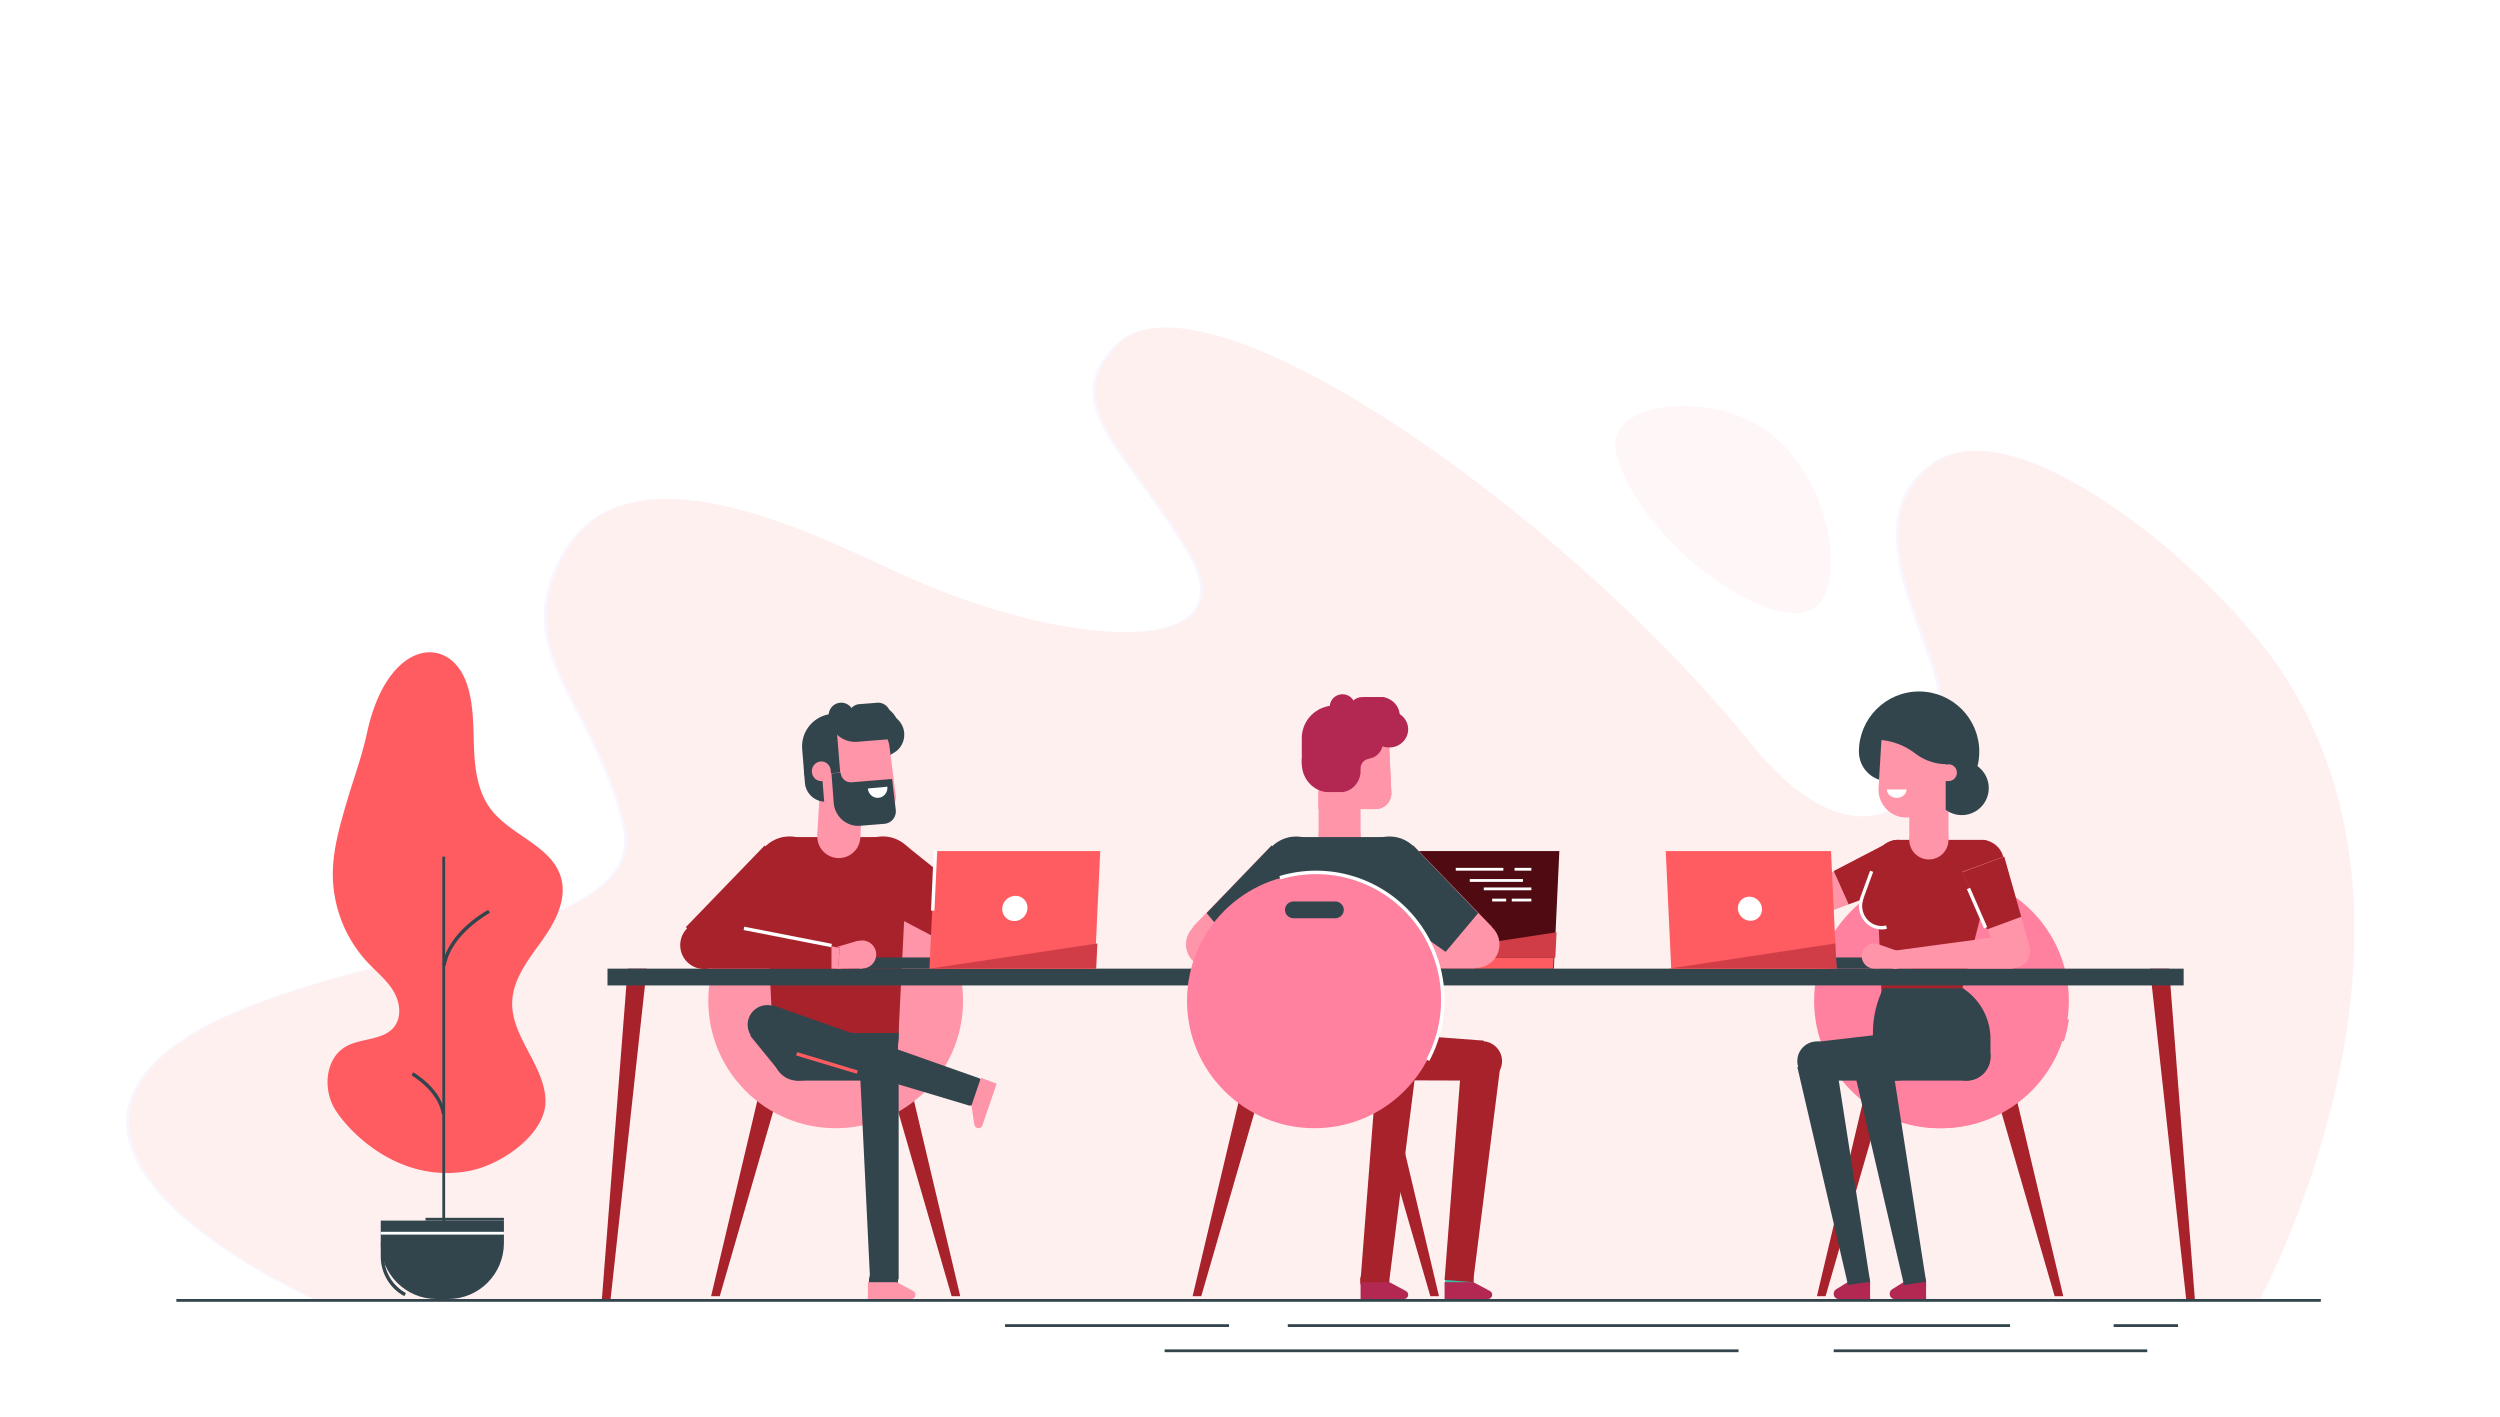 <svg xmlns="http://www.w3.org/2000/svg" width="893" height="506" viewBox="0 0 893 506">
    <g fill="none" fill-rule="evenodd">
        <path fill="#FFF" fill-rule="nonzero" d="M0 0h893v506H0z"/>
        <path fill="#FFF" fill-rule="nonzero" d="M0 56h893v450H0z"/>
        <path fill="#F8F7FF" fill-rule="nonzero" d="M111.589 464s-97.309-43.208-56.662-84.478c40.647-41.27 179.006-38.766 167.34-84.8-11.664-46.035-40.735-61.38-21.89-96.318 22.635-41.9 88.811-7.898 120.856 6.768 59.596 27.282 125.627 30.31 102.741-7.842-22.886-38.152-47.074-52.681-25.384-74.423 29.572-29.583 156.476 57.22 226.072 142.95 41.649 51.333 72.013 15.62 67.793-17.364-2.7-20.925-32.183-64.133-1.237-83.75 29.838-18.867 99.515 39.573 123.185 75.714C876.384 334.95 806.32 464 806.32 464H111.59z"/>
        <path fill="#FFF0F0" fill-rule="nonzero" d="M112.586 464s-97.304-43.205-56.66-84.472c40.646-41.267 179-38.763 167.335-84.794-11.665-46.032-40.742-61.376-21.9-96.311 22.635-41.897 88.809-7.898 120.861 6.767 59.586 27.28 125.614 30.308 102.729-7.841-22.886-38.15-47.072-52.702-25.343-74.442 29.57-29.581 156.47 57.216 226.062 142.94 41.648 51.329 72.01 15.618 67.79-17.363-2.683-20.956-32.18-64.202-1.236-83.777 29.837-18.865 99.511 39.57 123.18 75.71 61.979 94.485-8.083 223.526-8.083 223.526L112.586 464z"/>
        <path fill="#4F0B11" fill-rule="nonzero" d="M557 304l-1.364 29.178-.162 3.582-.258 5.562-.178 3.678H496l.17-3.678L497.962 304z"/>
        <path fill="#FF5C62" fill-rule="nonzero" d="M555 342l-.177 4H469v-4z"/>
        <path fill="#D13D47" fill-rule="nonzero" d="M556 333l-.162 3.526-.259 5.474H497l2.015-.309z"/>
        <path fill="#A8222B" fill-rule="nonzero" d="M493 385.87l36.43.13.57-14.295L493.668 369z"/>
        <path fill="#FF95A9" fill-rule="nonzero" d="M525.397 329L478 338.515l.7 7.468 2.49.009 3.673-.009L527 346z"/>
        <path fill="#FF95A9" fill-rule="nonzero" d="M478.665 346l-.665-7.373 3-.627v8zM491.418 289H471v-22.567a12.482 12.482 0 0 1 3.604-8.791 12.258 12.258 0 0 1 8.71-3.642c6.577 0 12.548 5.21 12.863 11.83l.816 17.243a5.68 5.68 0 0 1-1.531 4.167 5.576 5.576 0 0 1-4.044 1.76z"/>
        <path fill="#FF95A9" fill-rule="nonzero" d="M496.994 283.08a5.681 5.681 0 0 1-1.54 4.168 5.575 5.575 0 0 1-4.052 1.752H471v-22.564a12.486 12.486 0 0 1 3.604-8.793 12.257 12.257 0 0 1 8.71-3.643 13.663 13.663 0 0 1 9.058 3.433 12.429 12.429 0 0 1 3.806 8.4l.816 17.247z"/>
        <path fill="#B22852" fill-rule="nonzero" d="M500 255.792v6.701c0 .508-.063 1.015-.19 1.507H487v-15h6.128c1.827 0 3.578.716 4.868 1.99a6.715 6.715 0 0 1 2.004 4.802z"/>
        <path d="M496.815 277l-.63-11 .63 11z"/>
        <path fill="#B22852" fill-rule="nonzero" d="M476.767 252H478v21h-13v-9.388c0-6.413 5.268-11.612 11.767-11.612z"/>
        <path fill="#B22852" fill-rule="nonzero" d="M498 262h-13.469c-5.26-.004-9.522-4.192-9.527-9.36a4.432 4.432 0 0 1 2.206-4.012 4.6 4.6 0 0 1 4.641 0 4.432 4.432 0 0 1 2.206 4.012.47.47 0 0 0 .474.466H498V262z"/>
        <path fill="#B22852" fill-rule="nonzero" d="M493.482 258h-6.964c-2.495 0-4.518-2.015-4.518-4.5s2.023-4.5 4.518-4.5h6.964c2.495 0 4.518 2.015 4.518 4.5s-2.023 4.5-4.518 4.5z"/>
        <path fill="#B22852" fill-rule="nonzero" d="M503 260.5c0 3.59-3.017 6.5-6.738 6.5-3.72 0-7.262-2.911-7.262-6.5s3.518-6.5 7.262-6.5c3.721 0 6.738 2.91 6.738 6.5z"/>
        <path fill="#B22852" fill-rule="nonzero" d="M475 259h19v7h-19zM475 266h14v9h-14z"/>
        <path fill="#B22852" fill-rule="nonzero" d="M465 271h21v4.358c0 4.22-3.285 7.642-7.338 7.642h-3.812c-5.44 0-9.85-4.593-9.85-10.259V271z"/>
        <path fill="#FF95A9" fill-rule="nonzero" d="M478.516 306c-4.152-.004-7.516-3.398-7.516-7.582V283h15v15.418c0 4.172-3.344 7.56-7.484 7.582zM489.513 278H493v-7h-3.504a3.496 3.496 0 0 0-3.496 3.504 3.496 3.496 0 0 0 3.513 3.496z"/>
        <path fill="#B22852" fill-rule="nonzero" d="M486.031 263H494v2.14c0 3.237-2.524 5.86-5.638 5.86H486v-8h.031z"/>
        <circle cx="478.5" cy="298.5" r="7.5" fill="#FF95A9" fill-rule="nonzero"/>
        <ellipse cx="521.354" cy="457.423" fill="#2FC2A7" fill-rule="nonzero" rx="5.196" ry="5.198" transform="rotate(-15.83 521.354 457.423)"/>
        <ellipse cx="529.412" cy="379.049" fill="#A8222B" fill-rule="nonzero" rx="7.12" ry="7.122" transform="rotate(-13.28 529.412 379.049)"/>
        <path fill="#A8222B" fill-rule="nonzero" d="M516 457.186L522.05 379l13.95 1.112L526.179 458z"/>
        <path fill="#B22852" fill-rule="nonzero" d="M531.448 464H516v-6h10.296l5.904 3.15c.493.262.8.77.8 1.322.008.408-.152.801-.445 1.09a1.533 1.533 0 0 1-1.107.438z"/>
        <ellipse cx="491.043" cy="457.453" fill="#A8222B" fill-rule="nonzero" rx="5.196" ry="5.198" transform="rotate(-13.28 491.043 457.453)"/>
        <ellipse cx="499.143" cy="379.007" fill="#A8222B" fill-rule="nonzero" rx="7.12" ry="7.122" transform="rotate(-12.67 499.143 379.007)"/>
        <path fill="#A8222B" fill-rule="nonzero" d="M486 457.186L492.052 379 506 380.112 496.183 458z"/>
        <path fill="#B22852" fill-rule="nonzero" d="M501.464 464H486v-6h10.288l5.912 3.15c.492.264.798.77.8 1.322.008.405-.15.796-.44 1.084-.29.288-.685.448-1.096.444z"/>
        <path fill="#A8222B" fill-rule="nonzero" d="M679 370l-26.905 93H649l22.01-93zM707 370l26.913 93H737l-22.002-93z"/>
        <circle cx="693.5" cy="357.5" r="45.5" fill="#FF809F" fill-rule="nonzero"/>
        <path fill="#FF809F" fill-rule="nonzero" d="M737.176 372l-1.176-.387a46.937 46.937 0 0 0 1.784-7.613l1.216.181a46.762 46.762 0 0 1-1.824 7.819zM692.887 403A45.438 45.438 0 0 1 672 397.986l.556-1.098a44.221 44.221 0 0 0 20.331 4.885c17.745-.01 33.816-10.507 40.993-26.773l1.12.5c-7.373 16.711-23.883 27.492-42.113 27.5z"/>
        <circle cx="686.5" cy="353.5" r="14.5" fill="#A8222B" fill-rule="nonzero"/>
        <path fill="#FF95A9" fill-rule="nonzero" d="M606.184 340.034a3 3 0 1 1 5.633-2.067 3 3 0 0 1-5.633 2.067z"/>
        <circle cx="678" cy="308" r="8" fill="#A8222B" fill-rule="nonzero"/>
        <path fill="#FF95A9" fill-rule="nonzero" d="M601.33 336.182c-.482.01-.96.102-1.412.272a4.41 4.41 0 0 0-1.323 7.542 4.364 4.364 0 0 0 4.355.712l7.05-2.609-1.159-6.099-7.51.182z"/>
        <ellipse cx="647.304" cy="321.735" fill="#FF95A9" fill-rule="nonzero" rx="5.82" ry="5.819" transform="rotate(-78.26 647.304 321.735)"/>
        <path fill="#FF95A9" fill-rule="nonzero" d="M674.585 301L645 316.514 649.666 327 681 315.435zM644.307 317L607 336.444l2.483 5.556L649 327.49z"/>
        <circle cx="664" cy="458" r="4" fill="#32454C" fill-rule="nonzero"/>
        <path fill="#A8222B" fill-rule="nonzero" d="M670.009 308.35l2.085 44.65h28.862l11.893-46.89a4.868 4.868 0 0 0-.898-4.22 4.98 4.98 0 0 0-3.916-1.89h-29.97a8.107 8.107 0 0 0-5.834 2.47 7.93 7.93 0 0 0-2.222 5.88z"/>
        <ellipse cx="678.276" cy="308.05" fill="#A8222B" fill-rule="nonzero" rx="8.001" ry="8.002" transform="rotate(-25.35 678.276 308.05)"/>
        <path fill="#32454C" fill-rule="nonzero" d="M672.708 353h28.538l1.54 1.203c5.183 4.066 8.215 10.317 8.214 16.939v6.185c0 4.787-3.846 8.669-8.593 8.673h-24.805c-4.751 0-8.602-3.883-8.602-8.673v-8.477c.01-5.5 1.28-10.925 3.708-15.85z"/>
        <path fill="#A8222B" fill-rule="nonzero" d="M686 310.742l-5.857 16.045-.126-.05c-1.292 3.649-4.92 5.814-8.612 5.141-3.693-.673-6.391-3.99-6.405-7.876a8.047 8.047 0 0 1 .545-2.94h-.047L671.331 305 686 310.742z"/>
        <ellipse cx="707.804" cy="308.042" fill="#A8222B" fill-rule="nonzero" rx="8.002" ry="8.002" transform="rotate(-48.13 707.804 308.042)"/>
        <ellipse cx="719.313" cy="339.891" fill="#FF95A9" fill-rule="nonzero" rx="5.82" ry="5.819" transform="rotate(-50.57 719.313 339.891)"/>
        <path fill="#FF95A9" fill-rule="nonzero" d="M715.762 306L725 338.106 714.278 342 701 311.358z"/>
        <path fill="#A8222B" fill-rule="nonzero" d="M701 311.503L709.743 332 722 327.473 715.912 306zM681 315.448L660.334 323 655 311.128 674.51 301z"/>
        <circle cx="677.5" cy="377.5" r="8.5" fill="#32454C" fill-rule="nonzero"/>
        <circle cx="702.5" cy="377.5" r="8.5" fill="#32454C" fill-rule="nonzero"/>
        <path fill="#B22852" fill-rule="nonzero" d="M659.971 458H668v6h-11.273a1.656 1.656 0 0 1-1.22-.54 1.935 1.935 0 0 1-.507-1.317c.002-.666.333-1.28.868-1.612L659.97 458z"/>
        <circle cx="649" cy="379" r="7" fill="#32454C" fill-rule="nonzero"/>
        <path fill="#32454C" fill-rule="nonzero" d="M642 381.135L660.118 459l7.882-1.233L655.725 379z"/>
        <circle cx="684" cy="458" r="4" fill="#32454C" fill-rule="nonzero"/>
        <path fill="#B22852" fill-rule="nonzero" d="M679.926 458H688v6h-11.271c-.955 0-1.729-.831-1.729-1.857-.001-.665.329-1.28.864-1.612l4.062-2.531z"/>
        <circle cx="669" cy="379" r="7" fill="#32454C" fill-rule="nonzero"/>
        <path fill="#32454C" fill-rule="nonzero" d="M662 381.135L680.118 459l7.882-1.233L675.725 379z"/>
        <path fill="#FF95A9" fill-rule="nonzero" d="M682 283h14v17h-14z"/>
        <circle cx="689" cy="300" r="7" fill="#FF95A9" fill-rule="nonzero"/>
        <ellipse cx="700.744" cy="281.514" fill="#32454C" fill-rule="nonzero" rx="9.641" ry="9.644" transform="rotate(-9.22 700.744 281.514)"/>
        <path fill="#32454C" fill-rule="nonzero" d="M664 268.492c.005-11.873 9.632-21.495 21.505-21.492 11.874.003 21.497 9.63 21.495 21.503-.002 11.873-9.627 21.497-21.5 21.497l-10.958-10.958c-5.82 0-10.537-4.715-10.542-10.534v-.016z"/>
        <path fill="#FF95A9" fill-rule="nonzero" d="M696 279h-3v-6h3a3.002 3.002 0 0 1 3 2.988 2.982 2.982 0 0 1-.87 2.128A3.006 3.006 0 0 1 696 279z"/>
        <path fill="#FF95A9" fill-rule="nonzero" d="M672.197 262H695v30h-14.161a9.755 9.755 0 0 1-7.168-3.153 10.12 10.12 0 0 1-2.652-7.477l1.178-19.37z"/>
        <path fill="#32454C" fill-rule="nonzero" d="M695.388 273H696v-18h-18.268c-4.823 0-8.732 3.97-8.732 8.87v.35h.612a23.751 23.751 0 0 1 14.499 4.91 18.554 18.554 0 0 0 11.277 3.845V273z"/>
        <path fill="#A8222B" fill-rule="nonzero" d="M313 370l26.905 93H343l-22.002-93zM284 370l-26.905 93H254l22.002-93z"/>
        <circle cx="298.5" cy="357.5" r="45.5" fill="#FF95A9" fill-rule="nonzero"/>
        <path fill="#32454C" fill-rule="nonzero" d="M321 369.556a22.525 22.525 0 0 1-1.62 8.444h-41.743a22.596 22.596 0 0 1 5.05-24.488 22.459 22.459 0 0 1 24.486-4.769C315.547 352.25 321 360.458 321 369.556z"/>
        <circle cx="299" cy="369" r="6" fill="#32454C" fill-rule="nonzero"/>
        <ellipse cx="349.144" cy="333.532" fill="#B22852" fill-rule="nonzero" rx="8.397" ry="8.399" transform="rotate(-16.99 349.144 333.532)"/>
        <path fill="#A8222B" fill-rule="nonzero" d="M310 322.228L345.73 341l9.27-13.792L323.598 302z"/>
        <ellipse cx="315.35" cy="311.091" fill="#A8222B" fill-rule="nonzero" rx="12.319" ry="12.317" transform="rotate(-64.75 315.35 311.09)"/>
        <path fill="#A8222B" fill-rule="nonzero" d="M289 320.846L255.808 344 245 331.148 273.148 302z"/>
        <ellipse cx="282.035" cy="311.093" fill="#A8222B" fill-rule="nonzero" rx="12.316" ry="12.32" transform="rotate(-3.26 282.035 311.093)"/>
        <circle cx="285.5" cy="377.5" r="8.5" fill="#32454C" fill-rule="nonzero"/>
        <circle cx="312.5" cy="377.5" r="8.5" fill="#32454C" fill-rule="nonzero"/>
        <path fill="#A8222B" fill-rule="nonzero" d="M323.99 307.991L320.972 369h-44.944l-3.018-61.009a8.54 8.54 0 0 1 2.372-6.331 8.664 8.664 0 0 1 6.253-2.66h33.738a8.662 8.662 0 0 1 6.248 2.663 8.54 8.54 0 0 1 2.369 6.328z"/>
        <path fill="#32454C" fill-rule="nonzero" d="M321 369l-.413 8.5v.417c-.22 4.528-3.926 8.084-8.422 8.083h-27.338c-4.494 0-8.197-3.557-8.414-8.083v-.417L276 369h45z"/>
        <ellipse cx="315.576" cy="457.435" fill="#32454C" fill-rule="nonzero" rx="5.198" ry="5.196" transform="rotate(-80.98 315.576 457.435)"/>
        <ellipse cx="313.657" cy="378.997" fill="#32454C" fill-rule="nonzero" rx="7.122" ry="7.12" transform="rotate(-76.72 313.657 378.997)"/>
        <path fill="#32454C" fill-rule="nonzero" d="M310.782 457L307 379h14v78z"/>
        <path fill="#FF95A9" fill-rule="nonzero" d="M325.472 464H310v-6h10.296l5.904 3.15c.493.263.8.77.8 1.322.006.403-.152.792-.44 1.08a1.54 1.54 0 0 1-1.088.448z"/>
        <path fill="#32454C" fill-rule="nonzero" d="M349.671 385.287a5 5 0 1 1-6.382 3.04 5.006 5.006 0 0 1 6.382-3.04zM276.35 359.406a7 7 0 1 1-4.702 13.186 7 7 0 0 1 4.702-13.186z"/>
        <path fill="#32454C" fill-rule="nonzero" d="M346.5 395L271 372.384 275.807 359 350 385.236z"/>
        <path fill="#FF95A9" fill-rule="nonzero" d="M350.916 401.987L356 387.093 350.384 385 347 394.916l1.034 6.76c.088.567.463 1.039.98 1.235.769.282 1.613-.128 1.902-.924zM292.881 281.698l15.37.892-.966 16.657-15.37-.892z"/>
        <ellipse cx="299.628" cy="298.808" fill="#FF95A9" fill-rule="nonzero" rx="7.696" ry="7.694" transform="rotate(-75.09 299.628 298.808)"/>
        <path fill="#32454C" fill-rule="nonzero" d="M278.604 383L268 370.003 278.497 360 291 371.207z"/>
        <path fill="#A8222B" fill-rule="nonzero" d="M231 346l-.646 6.166L218.11 464H215l9.196-118zM768 346l.646 6.166L780.89 464H784l-9.188-118z"/>
        <path fill="#32454C" fill-rule="nonzero" d="M217 346h563v6H217z"/>
        <path fill="#A8222B" fill-rule="nonzero" d="M259.84 339.139a8.5 8.5 0 1 1-16.679-3.279 8.5 8.5 0 0 1 16.68 3.279z"/>
        <path fill="#32454C" fill-rule="nonzero" d="M305 342h30v4h-30z"/>
        <path fill="#FF5C62" fill-rule="nonzero" d="M393 304l-1.526 32.761-.435 9.239H332l1.97-42z"/>
        <path fill="#FFF" fill-rule="nonzero" d="M366.99 324.504a4.76 4.76 0 0 1-4.698 4.496 4.248 4.248 0 0 1-3.115-1.318 4.263 4.263 0 0 1-1.17-3.178 4.76 4.76 0 0 1 4.706-4.503 4.206 4.206 0 0 1 3.127 1.31 4.221 4.221 0 0 1 1.15 3.193z"/>
        <path fill="#D13D47" fill-rule="nonzero" d="M392 337l-.44 9H332z"/>
        <path fill="#32454C" fill-rule="nonzero" d="M683 346h-30v-4h30z"/>
        <path fill="#FF5C62" fill-rule="nonzero" d="M656 346h-59.038l-.008-.064-.428-9.176L595 304h59.038l1.534 32.824z"/>
        <ellipse cx="625.077" cy="324.599" fill="#FFF" fill-rule="nonzero" rx="4.211" ry="4.413" transform="rotate(-45.67 625.077 324.599)"/>
        <path fill="#D13D47" fill-rule="nonzero" d="M656 346h-60l.432-.063L655.568 337z"/>
        <path fill="#32454C" fill-rule="nonzero" d="M316.313 269.825l-2.147.175L313 255.207l2.146-.183a7.17 7.17 0 0 1 5.296 1.747 7.483 7.483 0 0 1 2.535 5.062c.317 4.086-2.665 7.663-6.664 7.992zM287.16 275.25l11.157-.898.94 11.692-3.834.309a7.347 7.347 0 0 1-7.911-6.736l-.351-4.367z"/>
        <path fill="#32454C" fill-rule="nonzero" d="M308.235 252.003l3.33-.266a8.844 8.844 0 0 1 9.527 8.186l.213 2.66a7.997 7.997 0 0 1-7.331 8.608l-4.178.334-1.561-19.522z"/>
        <path fill="#FF95A9" fill-rule="nonzero" d="M314.788 290.366L294.848 292l-1.808-22.543a12.484 12.484 0 0 1 2.925-9.081 12.388 12.388 0 0 1 8.47-4.335c6.6-.535 12.456 4.226 13.308 10.818l2.213 17.158a5.678 5.678 0 0 1-1.229 4.286 5.634 5.634 0 0 1-3.939 2.063z"/>
        <path d="M319 278l-1-11 1 11z"/>
        <path fill="#32454C" fill-rule="nonzero" d="M297.208 254.992l1.216-.098 1.693 21.039-12.824 1.032-.759-9.428c-.516-6.412 4.263-12.029 10.674-12.545z"/>
        <path fill="#FF95A9" fill-rule="nonzero" d="M293.64 278.989l3.36-.286-.268-3.485a3.538 3.538 0 0 0-1.173-2.383 3.291 3.291 0 0 0-2.455-.824c-1.858.157-3.242 1.844-3.093 3.771.07.924.492 1.782 1.173 2.383.68.602 1.564.898 2.455.824z"/>
        <path fill="#32454C" fill-rule="nonzero" d="M319 263.937l-12.757 1.033c-5.203.412-9.756-3.48-10.178-8.7a4.516 4.516 0 0 1 1.766-4.394 4.48 4.48 0 0 1 4.707-.382 4.51 4.51 0 0 1 2.448 4.053.473.473 0 0 0 .51.43l12.75-1.025.754 8.985z"/>
        <path fill="#32454C" fill-rule="nonzero" d="M313.56 259.516l-6.202.484c-2.276-.019-4.16-1.717-4.344-3.914-.183-2.198 1.395-4.168 3.638-4.54l6.21-.485c1.641-.272 3.3.377 4.285 1.677a4.148 4.148 0 0 1 .369 4.463c-.76 1.435-2.29 2.331-3.955 2.315zM319.962 289.2a4.557 4.557 0 0 1-.928 3.393 4.372 4.372 0 0 1-3.04 1.664l-8.731.714a8.669 8.669 0 0 1-6.404-2.11 9.035 9.035 0 0 1-3.065-6.116l-.794-10.47 3.286-.275a3.754 3.754 0 0 0 1.282 2.561 3.602 3.602 0 0 0 2.687.867l14.398-1.183 1.31 10.956z"/>
        <path fill="#FF95A9" fill-rule="nonzero" d="M312.798 339.594a5 5 0 1 0-9.595 2.814 5 5 0 0 0 9.595-2.814zM302.858 341.516a3.499 3.499 0 0 1-5.037 4.055 3.499 3.499 0 0 1 .695-6.428 3.493 3.493 0 0 1 4.342 2.373z"/>
        <path fill="#FF95A9" fill-rule="nonzero" d="M308 345.992l-8.928.008-1.072-7.498 8.568-2.502z"/>
        <path fill="#A8222B" fill-rule="nonzero" d="M252.603 329L300 338.515l-.7 7.477h-6.163L251 346z"/>
        <path fill="#FF95A9" fill-rule="nonzero" d="M299.335 346l.665-7.366-3-.634v8z"/>
        <path fill="#A8222B" fill-rule="nonzero" d="M270 330h7v7h-7z"/>
        <path fill="#32454C" fill-rule="nonzero" d="M675.986 369L648 372.262l.82 13.738H677z"/>
        <path fill="#FF95A9" fill-rule="nonzero" d="M674.167 342.016a3 3 0 1 0 5.667 1.967 3 3 0 0 0-5.667-1.967z"/>
        <path fill="#FF95A9" fill-rule="nonzero" d="M667.969 345.756c.46.163.943.246 1.43.244h7.559l1.042-6.23-7.145-2.522c-2.302-.81-4.814.43-5.611 2.77-.797 2.34.423 4.894 2.725 5.705v.033z"/>
        <path fill="#FF95A9" fill-rule="nonzero" d="M719 345.975l-42.602.025-.398-6.343L718.244 334z"/>
        <path fill="#A8222B" fill-rule="nonzero" d="M484 370l26.913 93H514l-22.002-93zM456 370l-26.906 93H426l22.004-93z"/>
        <path fill="#A8222B" fill-rule="nonzero" d="M457.016 369.556a22.523 22.523 0 0 0 1.62 8.444h41.727a22.596 22.596 0 0 0-5.05-24.488 22.459 22.459 0 0 0-24.486-4.769C462.453 352.25 457 360.458 457 369.556h.016z"/>
        <circle cx="480" cy="369" r="6" fill="#32454C" fill-rule="nonzero"/>
        <ellipse cx="432.026" cy="337.307" fill="#FF95A9" fill-rule="nonzero" rx="8.399" ry="8.397" transform="rotate(-80.19 432.026 337.307)"/>
        <path fill="#FF95A9" fill-rule="nonzero" d="M470 320.854L436.808 344 426 331.14 454.156 302z"/>
        <ellipse cx="462.988" cy="311.126" fill="#32454C" fill-rule="nonzero" rx="12.319" ry="12.316" transform="rotate(-77.85 462.988 311.126)"/>
        <path fill="#FF95A9" fill-rule="nonzero" d="M466.093 345.958a5 5 0 1 1 5.87 3.949 5.007 5.007 0 0 1-5.87-3.949z"/>
        <path fill="#FF95A9" fill-rule="nonzero" d="M475.066 343.177a3.5 3.5 0 1 0 6.867-1.355 3.5 3.5 0 0 0-6.867 1.355z"/>
        <path fill="#FF95A9" fill-rule="nonzero" d="M473.257 349l7.743-4.002-2.439-6.998-8.561 1.678z"/>
        <ellipse cx="527.215" cy="337.349" fill="#FF95A9" fill-rule="nonzero" rx="8.397" ry="8.399" transform="rotate(-4.31 527.215 337.349)"/>
        <path fill="#FF95A9" fill-rule="nonzero" d="M489 320.827L522.174 344 533 331.164 504.871 302z"/>
        <path fill="#32454C" fill-rule="nonzero" d="M489 320.797L516.39 340 528 326.169 504.782 302zM470 320.817L442.599 340 431 326.15 454.246 302z"/>
        <ellipse cx="496.311" cy="311.114" fill="#32454C" fill-rule="nonzero" rx="12.32" ry="12.316" transform="rotate(-87.1 496.311 311.114)"/>
        <circle cx="493.5" cy="377.5" r="8.5" fill="#A8222B" fill-rule="nonzero"/>
        <circle cx="466.5" cy="377.5" r="8.5" fill="#A8222B" fill-rule="nonzero"/>
        <path fill="#32454C" fill-rule="nonzero" d="M454.01 307.991L457.02 369h44.96l3.01-61.009a8.53 8.53 0 0 0-2.368-6.33 8.655 8.655 0 0 0-6.25-2.661h-33.744a8.663 8.663 0 0 0-6.248 2.663 8.539 8.539 0 0 0-2.37 6.328z"/>
        <path fill="#A8222B" fill-rule="nonzero" d="M457 369l.414 8.5v.417c.22 4.528 3.927 8.084 8.424 8.083h27.332c4.496 0 8.2-3.557 8.416-8.083v-.417L502 369h-45z"/>
        <circle cx="469.5" cy="357.5" r="45.5" fill="#FF809F" fill-rule="nonzero"/>
        <path fill="#FFF" fill-rule="nonzero" d="M510.544 379l-1.076-.582c8.51-15.99 6.634-35.559-4.759-49.618-11.392-14.06-30.068-19.856-47.356-14.698l-.353-1.18c17.765-5.32 36.968.628 48.679 15.08 11.71 14.452 13.63 34.57 4.865 50.998z"/>
        <path fill="#32454C" fill-rule="nonzero" d="M476.91 328h-14.82a3.128 3.128 0 0 1-2.188-.876A2.949 2.949 0 0 1 459 325c0-1.657 1.383-3 3.09-3h14.82c1.705.004 3.086 1.345 3.09 3 0 1.657-1.383 3-3.09 3z"/>
        <path fill="#FFF" fill-rule="nonzero" d="M702.578 317.614l1.126-.492 6.12 14.025-1.126.491zM265.612 332.215l.236-1.206 31.311 6.134-.236 1.205z"/>
        <path fill="#FF5C62" fill-rule="nonzero" d="M284.383 377l.355-1.176 21.647 6.534-.354 1.176zM131.104 261.756c-1.806 8.406-4.838 16.503-7.257 24.755-2.492 8.495-5 17.127-4.967 25.986a46.492 46.492 0 0 0 12.458 31.323c3.088 3.28 6.684 6.146 9.063 9.976 2.378 3.83 3.225 9.086.596 12.73-3.83 5.256-12.014 4.114-17.61 7.394-7.047 4.13-8.063 14.665-4.031 21.8 4.031 7.133 22.319 27.532 48.427 22.487 11.683-2.267 27.52-13.434 27.068-25.379-.468-12.43-12.296-22.504-11.893-34.942.266-8.147 5.716-15.038 10.482-21.67 4.765-6.632 9.135-14.665 7.007-22.56-3.226-11.565-18.03-15.136-25.214-24.732-4.62-6.178-5.644-14.3-5.926-22.026-.282-7.725-.089-15.637-2.653-22.925-6.265-17.67-28.35-15.548-35.55 17.783z"/>
        <path fill="#32454C" fill-rule="nonzero" d="M158 306h1v134h-1z"/>
        <path fill="#32454C" fill-rule="nonzero" d="M159.218 345l-1.218-.2c1.998-12.04 15.83-19.487 16.415-19.8l.585 1.075c-.138.073-13.881 7.512-15.782 18.925zM157.827 398c-1.305-8.381-10.733-13.833-10.827-13.883l.563-1.117c.406.24 10.038 5.792 11.437 14.793l-1.173.207zM136.008 436H180v8.006c0 11.042-8.887 19.994-19.85 19.994h-4.3c-10.963 0-19.85-8.952-19.85-19.994V436h.008z"/>
        <path fill="#32454C" fill-rule="nonzero" d="M144.43 463c-5.19-2.77-8.44-8.258-8.43-14.238V444h1.22v4.762c.003 5.509 3 10.56 7.78 13.115l-.57 1.123z"/>
        <path fill="#FFF" fill-rule="nonzero" d="M136 440h44v1h-44z"/>
        <path fill="#32454C" fill-rule="nonzero" d="M63 464h766v1H63zM460 473h258v1H460zM655 482h112v1H655zM416 482h205v1H416zM755 473h23v1h-23zM359 473h80v1h-80z"/>
        <path fill="#FFF" fill-rule="nonzero" d="M672.167 332c-4.509-.004-8.163-3.787-8.167-8.454a8.525 8.525 0 0 1 .356-2.466l.185-.633 3.457-9.447 1.099.424-3.225 8.807-.201.64c-.973 2.5-.518 5.352 1.18 7.394 1.697 2.042 4.354 2.933 6.886 2.31l.263 1.193a8.188 8.188 0 0 1-1.833.232z"/>
        <path fill="#32454C" fill-rule="nonzero" d="M152 435h28v1h-28z"/>
        <path fill="#FF5C62" fill-rule="nonzero" d="M579.56 168.626c-2.58-5.95-3.403-10.515-1.572-14.275 5.419-11.14 33.063-12.931 50.748-2.083 24.677 15.121 31.2 55.527 19.903 64.496-13.129 10.441-55.773-17.384-69.079-48.138z" opacity=".054"/>
        <path fill="#FFF" fill-rule="nonzero" d="M316.986 281c.171 2.022-1.254 3.806-3.183 3.985-1.93.18-3.632-1.314-3.803-3.336l6.986-.649zM681 282c0 1.657-1.567 3-3.5 3s-3.5-1.343-3.5-3h7zM332.55 325.259l1.01-21.754 1.227.057-1.01 21.754zM520 310h17v1h-17zM525 314h19v1h-19zM530 317h17v1h-17zM533 321h5v1h-5zM540 321h7v1h-7zM541 310h6v1h-6z"/>
    </g>
</svg>
